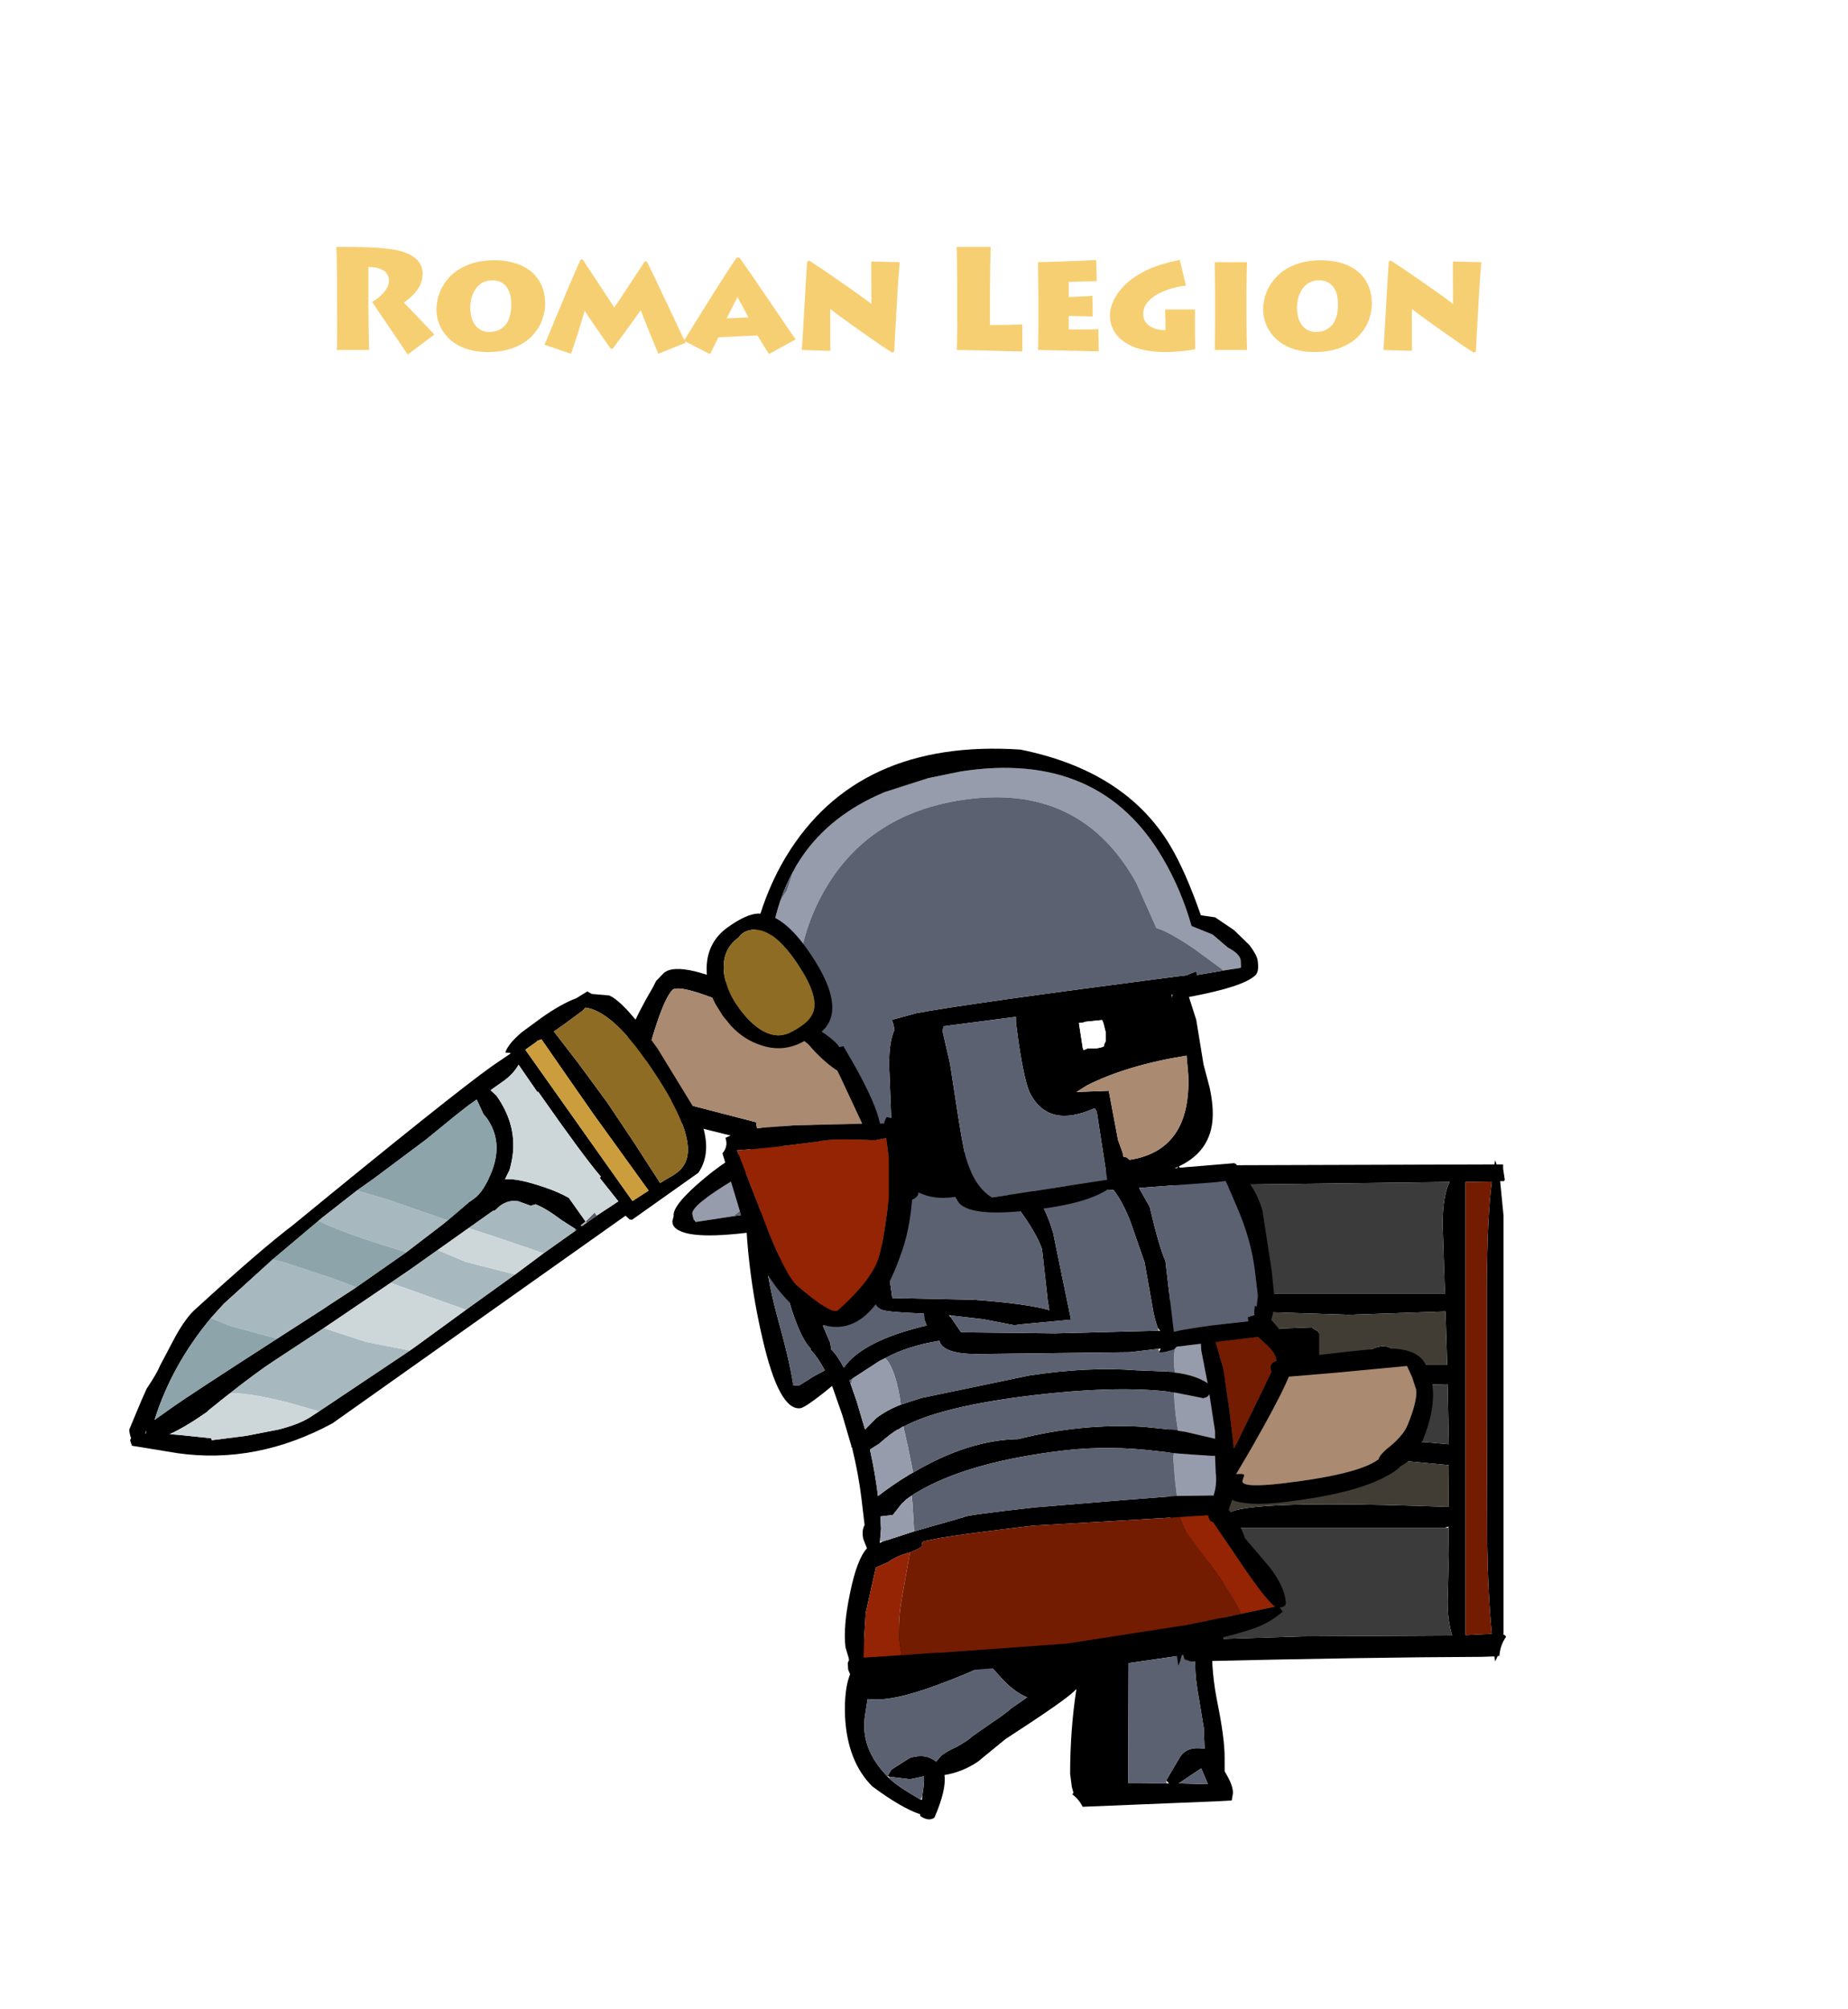<?xml version="1.0" encoding="UTF-8" standalone="no"?>
<svg xmlns:ffdec="https://www.free-decompiler.com/flash" xmlns:xlink="http://www.w3.org/1999/xlink" ffdec:objectType="frame" height="240.55px" width="221.3px" xmlns="http://www.w3.org/2000/svg">
  <g transform="matrix(1.0, 0.0, 0.0, 1.0, 10.2, 26.35)">
    <use ffdec:characterId="195" height="34.0" transform="matrix(1.0, 0.0, 0.0, 1.0, 91.0, 157.45)" width="46.45" xlink:href="#shape0"/>
    <use ffdec:characterId="196" height="60.5" transform="matrix(1.0, 0.0, 0.0, 1.0, 129.9, 112.55)" width="40.25" xlink:href="#shape1"/>
    <use ffdec:characterId="197" height="66.4" transform="matrix(0.993, -0.118, 0.118, 0.993, 77.838, 110.534)" width="79.5" xlink:href="#shape2"/>
    <use ffdec:characterId="198" height="55.8" transform="matrix(0.988, -0.152, 0.152, 0.988, 62.632, 69.921)" width="74.05" xlink:href="#shape3"/>
    <use ffdec:characterId="199" height="46.8" transform="matrix(-0.745, 0.663, -0.663, -0.745, 107.972, 118.192)" width="25.3" xlink:href="#shape4"/>
    <use ffdec:characterId="200" height="100.35" transform="matrix(-0.578, -0.816, 0.816, -0.578, 12.846, 156.963)" width="26.0" xlink:href="#shape5"/>
    <filter id="filter11">
      <feColorMatrix in="SourceGraphic" result="filterResult0" type="matrix" values="0 0 0 0 0.0,0 0 0 0 0.0,0 0 0 0 0.0,0 0 0 1 0"/>
      <feConvolveMatrix divisor="4.0" in="filterResult0" kernelMatrix="1 1 1 1" order="2 2" result="filterResult1"/>
      <feComposite in="SourceGraphic" in2="filterResult1" operator="over" result="filterResult2"/>
    </filter>
    <use ffdec:characterId="194" filter="url(#filter11)" height="15.6" transform="matrix(1.0, 0.0, 0.0, 1.0, 30.15, 1.9)" width="146.4" xlink:href="#text0"/>
  </g>
  <defs>
    <g id="shape0" transform="matrix(1.0, 0.0, 0.0, 1.0, 29.45, 30.75)">
      <path d="M12.95 -26.5 Q12.9 -23.45 13.5 -20.7 13.9 -18.95 14.5 -17.65 14.4 -14.35 15.15 -10.65 16.0 -6.45 16.0 -4.15 L16.0 -2.5 16.2 -2.15 Q17.0 -0.8 17.0 0.1 L16.85 1.0 14.95 1.1 -1.0 1.75 Q-1.45 0.85 -2.25 0.25 L-2.1 0.1 -2.3 -0.65 -2.5 -2.2 Q-2.5 -7.45 -1.75 -12.35 L-2.0 -12.1 Q-3.15 -10.95 -10.25 -6.35 L-13.55 -3.65 Q-15.4 -2.4 -17.55 -2.05 -17.3 -0.3 -18.75 3.05 -19.45 3.55 -20.45 2.85 L-20.45 2.65 Q-22.7 1.9 -26.2 -0.7 -29.15 -3.65 -29.45 -8.95 -29.6 -12.5 -28.75 -14.35 L-28.7 -15.0 -28.6 -15.4 -28.85 -15.65 -28.6 -15.7 -28.15 -17.65 -26.9 -18.3 -26.3 -18.3 -24.75 -18.95 -22.7 -19.4 Q-19.2 -20.1 -17.0 -22.3 L-15.95 -22.65 Q-12.55 -25.45 -9.55 -26.65 -3.2 -29.1 1.3 -24.6 L1.55 -24.35 Q3.4 -28.25 5.9 -29.95 8.6 -31.75 10.8 -29.6 L12.95 -26.5 M9.0 -1.4 L10.65 -4.2 Q11.5 -5.55 13.6 -5.2 L13.5 -7.7 12.95 -11.05 Q12.55 -13.2 12.5 -14.45 L12.45 -16.6 11.75 -16.5 4.5 -15.45 4.45 -1.1 5.85 -1.1 9.0 -1.05 9.05 -1.05 9.35 -1.05 9.0 -1.4 M14.0 -0.95 L13.2 -2.85 10.5 -1.05 14.0 -0.95 M-12.4 -15.5 Q-13.25 -14.75 -18.35 -12.85 -23.95 -10.75 -26.75 -11.15 L-27.05 -9.25 Q-27.7 -5.3 -24.4 -1.9 L-24.15 -1.65 Q-23.2 -0.7 -20.4 0.9 -20.35 0.85 -20.25 0.95 L-20.2 0.4 Q-19.95 -1.05 -20.0 -1.9 L-21.65 -1.55 -24.15 -1.85 Q-24.25 -1.85 -24.35 -1.95 L-23.9 -2.7 -21.7 -4.1 Q-19.8 -4.7 -18.55 -3.65 L-18.0 -4.3 Q-17.55 -4.75 -16.05 -5.45 -14.7 -6.2 -14.2 -6.7 L-11.9 -8.3 Q-10.1 -9.5 -9.6 -10.0 L-7.65 -11.35 Q-9.0 -11.9 -10.45 -13.35 L-12.3 -15.4 -12.35 -15.55 -12.4 -15.5" fill="#000000" fill-rule="evenodd" stroke="none"/>
      <path d="M9.05 -1.05 L9.0 -1.05 5.85 -1.1 4.45 -1.1 4.5 -15.45 11.75 -16.5 12.45 -16.6 12.5 -14.45 Q12.55 -13.2 12.95 -11.05 L13.5 -7.7 13.6 -5.2 Q11.5 -5.55 10.65 -4.2 L9.0 -1.4 9.05 -1.05 M14.0 -0.95 L10.5 -1.05 13.2 -2.85 14.0 -0.95 M-24.4 -1.9 Q-27.7 -5.3 -27.05 -9.25 L-26.75 -11.15 Q-23.95 -10.75 -18.35 -12.85 -13.25 -14.75 -12.4 -15.5 L-12.3 -15.4 -10.45 -13.35 Q-9.0 -11.9 -7.65 -11.35 L-9.6 -10.0 Q-10.1 -9.5 -11.9 -8.3 L-14.2 -6.7 Q-14.7 -6.2 -16.05 -5.45 -17.55 -4.75 -18.0 -4.3 L-18.55 -3.65 Q-19.8 -4.7 -21.7 -4.1 L-23.9 -2.7 -24.35 -1.95 -24.4 -1.9 M-24.15 -1.85 L-21.65 -1.55 -20.0 -1.9 Q-19.95 -1.05 -20.2 0.4 L-20.4 0.9 Q-23.2 -0.7 -24.15 -1.65 L-24.15 -1.85" fill="#5b6171" fill-rule="evenodd" stroke="none"/>
    </g>
    <g id="shape1" transform="matrix(1.0, 0.0, 0.0, 1.0, 12.9, 30.5)">
      <path d="M27.0 -30.0 L27.0 -29.8 27.0 -29.5 27.2 -28.15 27.1 -28.0 26.65 -28.0 26.65 -27.95 27.05 -23.85 27.05 26.15 27.0 26.25 27.25 26.4 27.35 26.55 Q26.65 27.55 26.55 28.85 L26.35 28.85 26.05 29.5 25.95 28.9 24.45 28.95 Q10.85 29.0 -10.4 29.5 L-11.15 29.25 -11.4 28.4 Q-11.7 29.7 -11.9 30.0 -12.7 24.65 -12.85 15.95 L-12.9 0.95 -12.9 -15.0 Q-12.8 -25.7 -12.0 -29.55 L-11.9 -30.0 -11.75 -29.65 -11.75 -29.6 -11.75 -29.55 -11.7 -29.45 -11.65 -29.6 -6.45 -29.9 25.95 -30.0 26.05 -30.5 26.2 -30.05 26.2 -30.0 27.0 -30.0 M22.5 -27.9 L22.5 26.35 25.65 26.2 Q25.2 21.65 25.1 15.45 L25.05 0.45 25.05 -15.5 Q25.1 -23.8 25.65 -27.95 L22.5 -27.9 M20.0 -15.55 L19.75 -23.0 Q19.8 -26.35 20.6 -27.9 L-7.15 -27.55 Q-6.75 -25.95 -6.75 -23.95 L-6.9 -18.35 -6.9 -14.4 -6.4 -14.5 20.05 -14.5 20.0 -15.55 M-6.6 -5.25 L-5.9 -6.0 0.25 -6.0 0.25 -6.8 0.2 -8.1 0.25 -8.35 0.05 -8.35 0.0 -9.15 0.05 -10.0 0.25 -10.35 4.1 -10.5 4.3 -10.35 4.4 -10.25 4.8 -10.05 5.0 -9.75 5.0 -6.0 10.6 -6.0 11.0 -7.4 11.0 -7.75 11.45 -7.95 11.5 -8.0 11.55 -8.0 Q14.0 -8.95 14.75 -6.05 L14.75 -6.0 20.3 -6.0 20.1 -12.4 8.5 -12.0 -6.9 -12.5 -6.9 -7.1 -6.9 -5.3 -6.85 -4.35 -6.6 -5.25 M5.0 -2.1 L4.95 2.25 4.85 3.1 7.1 3.1 10.5 3.1 10.5 0.5 10.55 0.5 10.5 -2.3 10.5 -3.5 7.0 -3.5 5.0 -3.5 5.0 -2.1 M15.0 -1.5 L15.0 2.05 14.9 2.65 15.0 3.15 17.6 3.25 20.5 3.5 20.35 -3.7 15.0 -3.55 15.0 -1.5 M-6.4 12.4 Q-6.35 11.4 -3.05 11.05 3.0 10.35 20.45 11.0 L20.5 6.0 15.75 5.55 14.8 5.5 14.65 5.75 Q14.1 6.5 12.5 6.5 L11.0 6.25 11.0 5.35 4.65 5.25 4.4 5.25 4.3 5.5 4.35 5.5 4.6 5.5 5.0 6.5 4.15 7.1 Q3.35 7.5 2.5 7.5 L0.0 7.25 0.0 5.25 -2.3 5.25 -6.7 4.95 -6.5 12.35 -6.4 15.3 -6.5 26.8 3.0 26.5 20.9 26.4 Q20.35 24.6 20.35 22.4 L20.5 16.8 20.45 13.55 20.45 13.5 20.45 13.35 20.0 13.5 -6.05 13.5 -6.2 13.35 -6.4 12.4 M0.0 -3.65 L-0.3 -3.65 -6.85 -4.05 -6.75 3.6 -3.0 3.25 0.0 3.15 0.0 -3.65 M-10.9 -27.5 L-11.3 -27.5 -11.3 -27.45 -10.9 -23.35 -10.9 26.65 -11.05 27.05 -10.85 27.05 -8.1 26.9 Q-8.55 25.4 -8.55 23.35 L-8.4 18.05 -8.45 12.85 -8.4 7.55 Q-8.9 -2.1 -8.9 -12.85 L-8.95 -16.55 -8.9 -21.6 -9.05 -25.75 -8.9 -27.5 -10.9 -27.5" fill="#000000" fill-rule="evenodd" stroke="none"/>
      <path d="M4.6 5.5 L4.35 5.5 4.4 5.25 4.65 5.25 4.6 5.5 M-6.5 12.35 L-6.4 12.4 -6.5 12.35" fill="#71695b" fill-rule="evenodd" stroke="none"/>
      <path d="M20.0 -15.55 L20.05 -14.5 -6.4 -14.5 -6.9 -14.4 -6.9 -18.35 -6.75 -23.95 Q-6.75 -25.95 -7.15 -27.55 L20.6 -27.9 Q19.8 -26.35 19.75 -23.0 L20.0 -15.55 M15.0 -1.5 L15.0 -3.55 20.35 -3.7 20.5 3.5 17.6 3.25 15.0 3.15 14.9 2.65 15.0 2.05 15.0 -1.5 M5.0 -2.1 L5.0 -3.5 7.0 -3.5 10.5 -3.5 10.5 -2.3 10.55 0.5 10.5 0.5 10.5 3.1 7.1 3.1 4.85 3.1 4.95 2.25 5.0 -2.1 M-6.4 12.4 L-6.2 13.35 -6.05 13.5 20.0 13.5 20.45 13.5 20.45 13.55 20.5 16.8 20.35 22.4 Q20.35 24.6 20.9 26.4 L3.0 26.5 -6.5 26.8 -6.4 15.3 -6.5 12.35 -6.4 12.4 M0.0 -3.65 L0.0 3.15 -3.0 3.25 -6.75 3.6 -6.85 -4.05 -0.3 -3.65 0.0 -3.65" fill="#3b3b3b" fill-rule="evenodd" stroke="none"/>
      <path d="M-6.9 -5.3 L-6.9 -7.1 -6.9 -12.5 8.5 -12.0 20.1 -12.4 20.3 -6.0 14.75 -6.0 14.75 -6.05 Q14.0 -8.95 11.55 -8.0 L11.5 -8.0 11.45 -7.95 11.0 -7.75 11.0 -7.4 10.6 -6.0 5.0 -6.0 5.0 -9.75 4.8 -10.05 4.4 -10.25 4.3 -10.35 4.1 -10.5 0.25 -10.35 0.05 -10.0 0.0 -9.15 0.05 -8.35 0.25 -8.35 0.2 -8.1 0.25 -6.8 0.25 -6.0 -5.9 -6.0 -6.6 -5.25 -6.9 -5.3 M4.65 5.25 L11.0 5.35 11.0 6.25 12.5 6.5 Q14.1 6.5 14.65 5.75 L14.8 5.5 15.75 5.55 20.5 6.0 20.45 11.0 Q3.0 10.35 -3.05 11.05 -6.35 11.4 -6.4 12.4 L-6.5 12.35 -6.7 4.95 -2.3 5.25 0.0 5.25 0.0 7.25 2.5 7.5 Q3.35 7.5 4.15 7.1 L5.0 6.5 4.6 5.5 4.65 5.25" fill="#413d34" fill-rule="evenodd" stroke="none"/>
      <path d="M22.5 -27.9 L25.65 -27.95 Q25.1 -23.8 25.05 -15.5 L25.05 0.45 25.1 15.45 Q25.2 21.65 25.65 26.2 L22.5 26.35 22.5 -27.9 M-11.3 -27.45 L-10.9 -27.5 -8.9 -27.5 -9.05 -25.75 -8.9 -21.6 -8.95 -16.55 -8.9 -12.85 Q-8.9 -2.1 -8.4 7.55 L-8.45 12.85 -8.4 18.05 -8.55 23.35 Q-8.55 25.4 -8.1 26.9 L-10.85 27.05 -10.9 26.65 -10.9 -23.35 -11.3 -27.45" fill="#731c02" fill-rule="evenodd" stroke="none"/>
    </g>
    <g id="shape2" transform="matrix(1.0, 0.0, 0.0, 1.0, 30.0, 27.9)">
      <path d="M17.65 0.0 Q17.35 -1.25 17.3 -2.85 L17.0 -8.0 15.9 -13.0 Q15.25 -15.5 14.35 -17.0 L8.75 -18.15 4.2 -19.1 4.55 -18.5 Q6.05 -15.9 6.55 -12.75 L7.0 -7.4 7.45 -2.2 1.5 -2.35 0.6 -2.35 -3.0 -3.5 -6.8 -4.4 -7.0 -4.45 -6.85 -4.25 -5.8 -2.25 5.3 -0.8 17.7 0.35 17.9 0.4 17.65 0.0 M18.4 -14.5 Q18.95 -9.55 19.5 -7.85 L19.5 0.7 Q21.9 0.4 28.5 0.5 L28.5 0.25 28.5 0.0 29.35 -0.15 29.3 -0.35 29.5 -1.25 29.7 -1.1 30.0 -2.35 30.0 -5.35 Q30.0 -9.15 28.75 -13.3 L27.8 -16.5 26.5 -16.5 17.4 -16.9 18.4 -14.5 M15.15 -18.8 L15.95 -18.95 29.05 -18.5 29.3 -18.35 29.5 -17.5 29.5 -17.3 Q31.2 -15.65 31.75 -12.5 L32.0 -5.3 31.95 -1.85 31.5 0.05 31.25 0.65 Q33.5 3.85 33.5 5.35 L33.5 5.5 36.5 5.5 Q43.2 5.5 44.75 5.7 47.95 6.1 48.8 7.75 49.5 9.1 49.5 10.85 49.5 13.3 48.0 16.3 46.55 19.2 44.6 19.85 43.95 20.45 42.25 21.05 38.25 22.5 30.25 22.5 25.8 22.5 24.05 21.5 L23.5 22.65 Q24.55 23.95 25.05 26.25 L27.55 30.0 Q29.1 32.6 29.0 34.5 L28.9 34.75 Q28.75 34.95 28.2 35.0 L28.5 35.5 Q26.7 36.7 24.75 37.1 18.35 38.5 2.5 38.5 L-23.0 37.5 -23.7 37.3 -24.0 36.25 -23.95 35.45 -23.75 35.1 -23.75 35.05 Q-24.05 35.0 -23.75 35.0 L-24.0 33.55 Q-24.0 31.05 -22.7 27.2 -21.4 23.25 -20.05 22.1 L-20.35 20.95 Q-20.45 19.9 -20.0 19.3 L-20.0 16.1 Q-20.0 13.2 -20.4 9.9 L-20.5 9.8 -20.45 9.75 -21.1 5.9 -21.9 2.3 -23.0 3.0 Q-25.45 4.5 -26.0 4.5 -28.55 4.5 -29.5 -4.25 -30.0 -8.65 -30.0 -13.15 -30.0 -19.75 -29.05 -22.3 -26.85 -28.05 -19.85 -27.65 L-19.75 -27.85 -18.75 -27.55 -18.45 -27.5 -18.25 -27.85 Q-13.65 -28.15 -7.95 -25.85 L1.5 -21.6 1.5 -21.55 1.85 -21.4 2.05 -21.45 Q3.65 -21.7 8.55 -20.75 L13.05 -19.55 15.15 -18.8 M-17.05 -25.6 Q-15.85 -23.4 -14.9 -19.05 -13.5 -12.6 -13.5 -7.3 L-3.9 -5.95 Q2.15 -4.8 5.0 -3.65 L4.95 -4.9 5.0 -11.0 Q4.55 -13.0 2.85 -16.0 L0.05 -20.5 Q-1.35 -20.6 -4.3 -21.75 -6.95 -22.8 -8.0 -23.5 L-12.5 -25.0 -15.15 -25.5 -16.2 -25.6 -16.5 -25.5 -16.8 -25.65 -17.1 -25.7 -17.05 -25.6 M46.75 8.05 L38.3 7.85 32.55 7.65 Q30.65 11.0 24.9 18.5 25.85 18.5 25.85 18.75 L25.55 19.4 Q25.35 20.25 30.4 20.25 39.45 20.25 42.05 18.75 42.2 18.3 43.15 17.65 L43.55 17.4 Q45.35 16.25 46.0 15.05 47.5 12.35 47.5 11.0 L47.2 9.45 46.75 8.05 M25.05 15.4 L30.55 6.85 30.5 6.4 Q30.5 5.75 31.3 5.6 L31.3 5.5 Q31.3 4.5 29.9 3.05 L29.45 2.5 24.3 2.5 24.85 5.65 25.0 10.6 25.0 11.85 25.0 14.65 24.95 15.35 24.95 15.55 25.05 15.4 M19.0 5.55 Q21.5 6.15 22.8 7.3 L22.5 3.3 22.55 2.5 19.65 2.5 19.5 2.6 19.35 2.75 18.25 3.0 17.45 2.95 17.5 2.8 17.7 2.5 17.45 2.5 14.0 2.5 -4.3 0.55 Q-8.3 0.05 -8.5 -1.55 -12.3 -1.4 -15.2 -0.25 L-15.9 0.0 -19.35 1.7 -19.75 1.9 -19.65 2.4 -19.2 4.45 -18.6 7.95 -17.1 6.75 Q-15.75 5.95 -14.0 5.5 L-11.5 5.0 1.65 3.85 Q8.75 3.6 14.55 4.75 L18.3 5.35 19.0 5.55 M18.55 12.45 L18.55 12.5 19.6 12.8 22.5 13.85 22.9 14.0 23.0 13.05 22.85 8.6 Q22.6 9.0 22.0 9.0 L21.9 8.95 19.0 8.0 18.65 7.9 17.65 7.65 Q11.5 6.25 1.9 6.25 -9.1 6.25 -14.0 8.15 L-14.0 8.1 -14.6 8.4 -14.7 8.4 Q-15.55 8.75 -17.15 9.85 L-18.3 10.4 Q-18.0 13.35 -18.0 16.05 -16.2 14.95 -13.9 13.9 L-13.5 13.75 Q-6.5 10.65 -0.5 11.25 7.2 10.25 14.5 11.55 L18.55 12.45 M21.9 20.75 Q22.5 19.5 22.5 18.0 L22.65 16.0 22.55 16.0 22.45 16.0 22.4 16.0 19.95 15.55 18.2 15.2 15.85 14.65 Q10.2 13.25 4.65 13.25 -6.1 13.25 -12.5 15.8 -13.85 16.35 -14.7 16.85 L-15.1 17.15 -15.25 17.25 -16.5 18.5 -18.0 18.5 -18.1 19.95 -18.4 21.45 -18.45 21.65 -18.05 21.5 -17.8 21.45 -17.75 21.45 -17.6 21.4 -17.45 21.4 -14.2 20.75 -8.0 19.75 Q-8.0 19.55 0.45 19.6 L11.5 20.0 17.5 20.25 21.75 20.7 21.9 20.8 21.9 20.75 M16.4 35.75 L21.0 35.4 21.05 35.4 27.65 34.8 Q26.6 33.85 24.0 28.75 L21.5 23.9 21.25 23.75 Q21.05 23.6 21.0 23.05 L21.0 23.0 17.55 22.8 13.2 22.55 10.7 22.4 -0.05 21.75 Q-8.05 21.75 -11.2 21.9 L-13.05 22.05 -13.1 22.05 -13.25 22.1 Q-13.5 22.2 -13.4 22.55 -13.6 22.85 -15.0 23.2 L-15.35 23.25 Q-16.65 23.45 -17.75 24.05 L-19.25 24.5 -19.95 26.45 -21.1 29.75 -21.65 32.75 -22.0 35.05 -16.25 35.35 -15.1 35.4 -13.15 35.5 -12.85 35.55 2.4 36.25 16.4 35.75 M-26.3 -21.6 Q-25.8 -23.15 -23.6 -25.0 -26.8 -24.1 -27.75 -19.5 -28.35 -16.6 -28.0 -13.5 -28.0 -10.55 -27.4 -6.45 -26.65 -1.7 -26.5 1.5 L-26.55 1.65 -25.85 1.8 -23.95 0.9 -22.55 0.35 Q-23.25 -1.45 -24.0 -2.35 L-23.9 -2.4 Q-25.25 -4.2 -26.0 -9.6 -26.5 -12.8 -26.5 -17.85 -26.5 -20.95 -26.3 -21.6 M-21.5 -2.05 Q-20.85 -1.3 -20.25 0.3 -17.65 -2.65 -9.8 -3.55 L-10.0 -4.35 -9.95 -5.0 -10.55 -5.1 Q-14.6 -5.75 -15.0 -6.1 -15.85 -6.55 -16.0 -8.5 L-16.6 -7.85 Q-18.45 -5.75 -20.0 -5.0 L-22.15 -5.0 -21.5 -2.8 -21.5 -2.05" fill="#000000" fill-rule="evenodd" stroke="none"/>
      <path d="M-6.8 -4.4 L-3.0 -3.5 0.6 -2.35 1.5 -2.35 7.45 -2.2 7.0 -7.4 6.55 -12.75 Q6.05 -15.9 4.55 -18.5 L4.2 -19.1 8.75 -18.15 14.35 -17.0 Q15.25 -15.5 15.9 -13.0 L17.0 -8.0 17.3 -2.85 Q17.35 -1.25 17.65 0.0 L17.7 0.35 5.3 -0.8 -5.8 -2.25 -6.85 -4.25 -6.8 -4.4 M18.4 -14.5 L17.4 -16.9 26.5 -16.5 27.8 -16.5 28.75 -13.3 Q30.0 -9.15 30.0 -5.35 L30.0 -2.35 29.7 -1.1 29.5 -1.25 29.3 -0.35 29.35 -0.15 28.5 0.0 28.5 0.25 28.5 0.5 Q21.9 0.4 19.5 0.7 L19.5 -7.85 Q18.95 -9.55 18.4 -14.5 M-16.8 -25.65 L-16.5 -25.5 -16.2 -25.6 -15.15 -25.5 -12.5 -25.0 -8.0 -23.5 Q-6.95 -22.8 -4.3 -21.75 -1.35 -20.6 0.05 -20.5 L2.85 -16.0 Q4.55 -13.0 5.0 -11.0 L4.95 -4.9 5.0 -3.65 Q2.15 -4.8 -3.9 -5.95 L-13.5 -7.3 Q-13.5 -12.6 -14.9 -19.05 -15.85 -23.4 -17.05 -25.6 L-16.8 -25.65 M19.35 2.75 Q19.0 3.7 19.0 5.05 L19.0 5.55 18.3 5.35 14.55 4.75 Q8.75 3.6 1.65 3.85 L-11.5 5.0 -14.0 5.5 Q-14.0 3.7 -14.3 2.1 -14.65 0.35 -15.2 -0.25 -12.3 -1.4 -8.5 -1.55 -8.3 0.05 -4.3 0.55 L14.0 2.5 17.45 2.5 17.45 2.95 18.25 3.0 19.35 2.75 M-19.65 2.4 L-19.75 1.9 -19.35 1.7 -19.65 2.4 M18.65 7.9 Q18.5 8.8 18.5 10.75 L18.55 12.45 14.5 11.55 Q7.2 10.25 -0.5 11.25 -6.5 10.65 -13.5 13.75 L-13.5 13.6 -13.75 10.55 -14.0 8.15 Q-9.1 6.25 1.9 6.25 11.5 6.25 17.65 7.65 L18.65 7.9 M18.2 15.2 L17.75 15.1 17.6 15.65 17.5 18.4 17.5 20.25 11.5 20.0 0.45 19.6 Q-8.0 19.55 -8.0 19.75 L-14.2 20.75 -14.0 17.35 -14.0 16.5 -14.7 16.85 Q-13.85 16.35 -12.5 15.8 -6.1 13.25 4.65 13.25 10.2 13.25 15.85 14.65 L18.2 15.2 M-21.5 -2.05 L-21.5 -2.8 -22.15 -5.0 -20.0 -5.0 Q-18.45 -5.75 -16.6 -7.85 L-16.0 -8.5 Q-15.85 -6.55 -15.0 -6.1 -14.6 -5.75 -10.55 -5.1 L-9.95 -5.0 -10.0 -4.35 -9.8 -3.55 Q-17.65 -2.65 -20.25 0.3 -20.85 -1.3 -21.5 -2.05 M-26.3 -21.6 Q-26.5 -20.95 -26.5 -17.85 -26.5 -12.8 -26.0 -9.6 -25.25 -4.2 -23.9 -2.4 L-24.0 -2.35 Q-23.25 -1.45 -22.55 0.35 L-23.95 0.9 -25.85 1.8 -26.55 1.65 -26.5 1.5 Q-26.65 -1.7 -27.4 -6.45 -28.0 -10.55 -28.0 -13.5 -28.35 -16.6 -27.75 -19.5 -26.8 -24.1 -23.6 -25.0 -25.8 -23.15 -26.3 -21.6" fill="#5b6171" fill-rule="evenodd" stroke="none"/>
      <path d="M46.75 8.05 L47.2 9.45 47.5 11.0 Q47.5 12.35 46.0 15.05 45.35 16.25 43.55 17.4 L43.15 17.65 Q42.2 18.3 42.05 18.75 39.45 20.25 30.4 20.25 25.35 20.25 25.55 19.4 L25.85 18.75 Q25.85 18.5 24.9 18.5 30.65 11.0 32.55 7.65 L38.3 7.85 46.75 8.05" fill="#aa8a71" fill-rule="evenodd" stroke="none"/>
      <path d="M19.35 2.75 L19.5 2.6 19.65 2.5 22.55 2.5 22.5 3.3 22.8 7.3 Q21.5 6.15 19.0 5.55 L19.0 5.05 Q19.0 3.7 19.35 2.75 M-14.0 5.5 Q-15.75 5.95 -17.1 6.75 L-18.6 7.95 -19.2 4.45 -19.65 2.4 -19.35 1.7 -15.9 0.0 -15.2 -0.25 Q-14.65 0.35 -14.3 2.1 -14.0 3.7 -14.0 5.5 M18.65 7.9 L19.0 8.0 21.9 8.95 22.0 9.0 Q22.6 9.0 22.85 8.6 L23.0 13.05 22.9 14.0 22.5 13.85 19.6 12.8 18.55 12.5 18.55 12.45 18.5 10.75 Q18.5 8.8 18.65 7.9 M-13.5 13.75 L-13.9 13.9 Q-16.2 14.95 -18.0 16.05 -18.0 13.35 -18.3 10.4 L-17.15 9.85 Q-15.55 8.75 -14.7 8.4 L-14.6 8.4 -14.0 8.1 -14.0 8.15 -13.75 10.55 -13.5 13.6 -13.5 13.75 M18.2 15.2 L19.95 15.55 22.4 16.0 22.45 16.0 22.55 16.0 22.65 16.0 22.5 18.0 Q22.5 19.5 21.9 20.75 L21.75 20.7 17.5 20.25 17.5 18.4 17.6 15.65 17.75 15.1 18.2 15.2 M-14.7 16.85 L-14.0 16.5 -14.0 17.35 -14.2 20.75 -17.45 21.4 -17.6 21.4 -17.75 21.45 -17.8 21.45 -18.05 21.5 -18.4 21.45 -18.1 19.95 -18.0 18.5 -16.5 18.5 -15.25 17.25 -15.1 17.15 -14.7 16.85" fill="#969cab" fill-rule="evenodd" stroke="none"/>
      <path d="M17.55 22.8 L21.0 23.0 21.0 23.05 Q21.05 23.6 21.25 23.75 L21.5 23.9 24.0 28.75 Q26.6 33.85 27.65 34.8 L21.05 35.4 21.0 35.4 16.4 35.75 16.6 35.75 23.5 35.15 Q23.35 34.1 21.15 29.95 L18.05 24.5 17.55 22.8 M-16.25 35.35 L-22.0 35.05 -21.65 32.75 -21.1 29.75 -19.95 26.45 -19.25 24.5 -17.75 24.05 Q-16.65 23.45 -15.35 23.25 L-15.0 23.2 -15.1 23.55 -16.65 28.65 Q-17.5 31.55 -17.5 33.85 L-17.45 35.3 -16.25 35.35" fill="#942403" fill-rule="evenodd" stroke="none"/>
      <path d="M24.95 15.35 L25.0 14.65 25.0 11.85 25.0 10.6 24.85 5.65 24.3 2.5 29.45 2.5 29.9 3.05 Q31.3 4.5 31.3 5.5 L31.3 5.6 Q30.5 5.75 30.5 6.4 L30.55 6.85 25.05 15.4 24.95 15.35 M17.55 22.8 L18.05 24.5 21.15 29.95 Q23.35 34.1 23.5 35.15 L16.6 35.75 16.4 35.75 2.4 36.25 -12.85 35.55 -13.15 35.5 -15.1 35.4 -16.25 35.35 -17.45 35.3 -17.5 33.85 Q-17.5 31.55 -16.65 28.65 L-15.1 23.55 -15.0 23.2 Q-13.6 22.85 -13.4 22.55 -13.5 22.2 -13.25 22.1 L-13.1 22.05 -13.05 22.05 -11.2 21.9 Q-8.05 21.75 -0.05 21.75 L10.7 22.4 13.2 22.55 17.55 22.8" fill="#731c02" fill-rule="evenodd" stroke="none"/>
    </g>
    <g id="shape3" transform="matrix(1.0, 0.0, 0.0, 1.0, 34.55, 27.9)">
      <path d="M3.8 -25.15 L7.85 -25.35 Q24.65 -25.35 30.15 -11.35 31.75 -7.3 32.3 -2.85 L34.65 -1.45 36.2 0.35 Q37.5 1.3 37.5 2.1 L37.4 2.95 37.3 3.0 35.3 3.0 32.15 -0.15 Q29.5 -2.6 28.1 -3.25 L26.55 -8.95 Q21.75 -21.95 7.35 -21.95 -3.45 -21.95 -9.9 -14.5 -15.7 -7.8 -16.25 2.45 L-16.3 8.55 -16.25 14.7 Q-16.25 17.15 -16.65 17.75 -17.7 19.5 -22.15 20.5 -22.85 20.65 -27.25 23.15 L-31.8 23.15 -31.9 22.95 -32.0 22.8 -32.05 22.25 -32.05 22.15 Q-32.05 21.1 -26.25 18.75 L-20.3 16.4 -20.5 15.95 -20.55 15.9 -20.05 15.7 -20.0 15.45 -19.95 15.25 -19.95 14.9 -19.8 12.85 -19.75 12.15 -19.4 7.0 -19.3 5.35 -19.3 5.15 -19.3 5.1 -19.3 4.95 -19.3 4.85 -19.3 4.8 -19.3 4.7 -19.3 4.65 -19.35 1.25 -19.4 0.85 -19.45 0.45 -19.45 0.4 -19.4 -0.35 -18.05 -5.75 -18.85 -4.8 Q-17.8 -9.75 -15.9 -13.4 L-15.85 -13.45 -14.95 -14.45 -13.85 -16.6 -13.8 -16.65 -13.4 -17.2 -12.65 -18.05 Q-8.45 -22.6 -1.55 -24.3 L0.7 -24.7 3.8 -25.15" fill="#969cab" fill-rule="evenodd" stroke="none"/>
      <path d="M35.3 3.0 L37.3 3.0 37.4 2.95 37.5 2.1 Q37.5 1.3 36.2 0.35 L34.65 -1.45 32.3 -2.85 Q31.75 -7.3 30.15 -11.35 24.65 -25.35 7.85 -25.35 L3.8 -25.15 -1.55 -24.3 Q-8.45 -22.6 -12.65 -18.05 L-13.4 -17.2 -13.8 -16.65 -13.85 -16.6 Q-14.95 -15.2 -15.85 -13.45 L-15.9 -13.4 Q-17.8 -9.75 -18.85 -4.8 L-19.6 -0.2 -19.45 0.4 -19.45 0.45 -19.4 0.85 -19.35 1.25 -19.3 4.65 -19.3 4.7 -19.3 4.8 -19.3 4.85 -19.3 4.95 -19.3 5.1 -19.3 5.15 -19.3 5.35 -19.4 7.0 -19.75 12.15 -19.8 12.85 -19.95 14.9 -19.95 15.25 -20.0 15.45 -20.05 15.7 -20.55 15.9 -20.5 15.95 -20.3 16.4 -26.25 18.75 Q-32.05 21.1 -32.05 22.15 L-32.05 22.25 -32.0 22.8 -31.9 22.95 -31.8 23.15 -27.25 23.15 -14.0 23.15 Q-8.0 23.1 -6.8 14.8 L-6.05 8.2 Q-5.65 5.35 -4.75 4.0 L-4.8 3.3 -4.9 2.8 -1.85 2.45 Q4.35 2.25 29.6 2.85 L30.95 2.9 31.0 2.85 31.35 2.75 32.05 2.6 32.05 3.05 35.3 3.0 M35.25 -3.45 L37.25 -1.6 38.8 0.45 Q39.5 1.75 39.5 2.4 39.5 3.8 38.95 4.15 37.3 5.3 30.7 5.5 L31.15 8.35 31.2 13.75 31.5 16.6 Q31.65 19.0 31.2 20.7 29.8 25.9 22.2 25.9 L19.15 25.7 Q17.15 27.9 10.45 27.9 1.05 27.9 -0.3 25.65 L-0.6 24.9 -0.8 24.9 Q-3.15 24.9 -4.9 23.7 -4.9 24.05 -5.35 24.3 -7.45 25.4 -23.3 25.4 -32.0 25.4 -34.0 23.8 -34.65 23.3 -34.55 22.65 L-34.3 22.05 Q-34.3 20.75 -30.0 18.15 -25.45 15.4 -22.55 15.4 L-22.1 15.4 -22.2 15.25 -22.25 15.1 -22.3 13.9 Q-22.55 8.05 -22.4 5.05 -22.25 2.05 -21.6 0.35 L-21.8 -0.85 Q-21.8 -3.7 -20.2 -8.2 -18.1 -14.05 -14.45 -18.45 -3.85 -31.1 15.25 -26.85 27.25 -22.45 31.2 -12.85 32.6 -9.4 33.6 -3.95 L35.25 -3.45 M28.8 4.9 L28.7 4.9 28.7 5.3 28.8 4.9 M29.2 14.7 L29.35 12.4 Q22.15 12.45 17.05 14.1 L15.65 14.7 19.5 15.15 19.7 21.15 20.0 22.65 20.05 23.25 20.4 23.35 20.7 23.7 Q28.2 23.7 29.2 14.7 M17.8 9.75 L18.7 9.9 Q19.95 9.9 19.75 9.65 L20.05 9.2 20.2 8.15 20.1 7.05 20.0 6.65 18.05 6.55 17.65 6.6 17.2 6.55 17.2 6.65 17.2 9.65 17.25 9.9 17.8 9.75 M1.2 9.05 L1.2 14.25 Q1.2 19.0 1.35 20.35 1.85 24.1 3.75 25.65 L17.7 25.65 17.7 17.4 17.5 16.95 Q11.7 18.55 10.15 14.05 9.7 12.7 9.7 8.0 L9.75 5.4 9.85 4.7 1.1 4.5 0.95 4.95 0.9 5.0 1.2 9.05" fill="#000000" fill-rule="evenodd" stroke="none"/>
      <path d="M3.8 -25.15 L0.7 -24.7 -1.55 -24.3 3.8 -25.15 M-13.85 -16.6 L-14.95 -14.45 -15.85 -13.45 Q-14.95 -15.2 -13.85 -16.6 M-18.85 -4.8 L-18.05 -5.75 -19.4 -0.35 -19.45 0.4 -19.6 -0.2 -18.85 -4.8 M-27.25 23.15 Q-22.85 20.65 -22.15 20.5 -17.7 19.5 -16.65 17.75 -16.25 17.15 -16.25 14.7 L-16.3 8.55 -16.25 2.45 Q-15.7 -7.8 -9.9 -14.5 -3.45 -21.95 7.35 -21.95 21.75 -21.95 26.55 -8.95 L28.1 -3.25 Q29.5 -2.6 32.15 -0.15 L35.3 3.0 32.05 3.05 32.05 2.6 31.35 2.75 31.0 2.85 30.95 2.9 29.6 2.85 Q4.35 2.25 -1.85 2.45 L-4.9 2.8 -4.8 3.3 -4.75 4.0 Q-5.65 5.35 -6.05 8.2 L-6.8 14.8 Q-8.0 23.1 -14.0 23.15 L-27.25 23.15 M1.2 9.05 L0.9 5.0 0.95 4.95 1.1 4.5 9.85 4.7 9.75 5.4 9.7 8.0 Q9.7 12.7 10.15 14.05 11.7 18.55 17.5 16.95 L17.7 17.4 17.7 25.65 3.75 25.65 Q1.85 24.1 1.35 20.35 1.2 19.0 1.2 14.25 L1.2 9.05" fill="#5b6171" fill-rule="evenodd" stroke="none"/>
      <path d="M29.2 14.7 Q28.2 23.7 20.7 23.7 L20.4 23.35 20.05 23.25 20.0 22.65 19.7 21.15 19.5 15.15 15.65 14.7 17.05 14.1 Q22.15 12.45 29.35 12.4 L29.2 14.7" fill="#aa8a71" fill-rule="evenodd" stroke="none"/>
      <path d="M17.65 6.6 L18.05 6.55 20.0 6.65 20.1 7.05 20.2 8.15 20.05 9.2 19.75 9.65 Q19.95 9.9 18.7 9.9 L17.8 9.75 17.2 9.65 17.2 6.65 17.65 6.6" fill="#ffffff" fill-rule="evenodd" stroke="none"/>
    </g>
    <g id="shape4" transform="matrix(1.0, 0.0, 0.0, 1.0, 12.05, 21.8)">
      <path d="M13.25 -13.55 Q13.25 -9.25 11.1 -3.95 L7.35 4.15 Q6.25 4.3 5.85 5.3 L5.2 5.1 8.15 9.4 Q12.4 15.8 12.4 17.3 12.4 18.05 10.25 19.8 6.9 22.5 0.3 24.6 L-0.45 24.9 -1.75 25.0 Q-4.4 25.0 -8.2 15.75 -11.65 7.4 -11.65 4.7 L-11.6 4.35 -12.05 4.1 -11.45 1.2 Q-10.3 -3.85 -9.15 -5.75 L-9.55 -6.1 -9.7 -5.95 -10.25 -5.7 Q-11.25 -6.9 -11.25 -7.35 -11.25 -9.65 -7.45 -13.65 -4.1 -17.2 -0.95 -18.95 7.85 -23.95 11.35 -20.15 13.25 -18.05 13.25 -13.55 M9.5 -19.15 Q4.55 -19.15 2.05 -17.9 0.45 -17.1 -4.0 -13.15 L-7.2 -9.55 -8.55 -7.55 -7.55 -6.95 -7.45 -6.95 -7.45 -6.9 -7.05 -6.55 Q-3.65 -3.2 -2.2 -2.45 2.85 0.95 5.8 3.25 L8.25 -3.3 Q11.25 -10.95 11.25 -13.45 10.5 -19.15 9.5 -19.15 M1.85 4.25 L2.25 3.65 -1.3 0.95 -7.55 -4.35 -9.25 1.35 -9.55 2.4 Q-9.15 3.7 -9.05 5.85 L-9.05 6.9 Q-9.05 8.55 -5.8 15.55 -2.45 22.8 -1.2 22.8 1.15 22.6 10.0 16.4 L2.45 5.15 1.85 4.25" fill="#000000" fill-rule="evenodd" stroke="none"/>
      <path d="M1.85 4.25 L2.45 5.15 10.0 16.4 Q1.15 22.6 -1.2 22.8 -2.45 22.8 -5.8 15.55 -9.05 8.55 -9.05 6.9 L-9.05 5.85 Q-9.15 3.7 -9.55 2.4 L-9.25 1.35 -7.55 -4.35 -1.3 0.95 2.25 3.65 1.85 4.25" fill="#aa8a71" fill-rule="evenodd" stroke="none"/>
      <path d="M9.5 -19.15 Q10.5 -19.15 11.25 -13.45 11.25 -10.95 8.25 -3.3 L5.8 3.25 Q2.85 0.95 -2.2 -2.45 -3.65 -3.2 -7.05 -6.55 L-7.45 -6.9 -7.45 -6.95 -7.55 -6.95 -8.55 -7.55 -7.2 -9.55 -4.0 -13.15 Q0.45 -17.1 2.05 -17.9 4.55 -19.15 9.5 -19.15" fill="#942403" fill-rule="evenodd" stroke="none"/>
    </g>
    <g id="shape5" transform="matrix(1.0, 0.0, 0.0, 1.0, 14.5, 74.85)">
      <path d="M-1.55 -53.25 L-1.85 -46.5 -1.85 -46.15 -2.0 -42.25 -2.05 -34.65 -1.85 -29.2 -1.8 -28.4 -1.5 -25.1 -1.5 -24.6 -1.5 -24.35 Q-1.5 -22.85 0.0 -20.6 2.1 -17.5 5.5 -17.5 L6.1 -17.55 8.0 -17.2 8.0 -18.15 8.0 -18.4 8.0 -18.5 8.0 -18.55 7.9 -20.5 7.6 -24.9 7.4 -32.7 7.4 -35.2 7.15 -40.5 7.1 -41.05 6.5 -48.2 5.55 -56.05 5.05 -58.3 Q3.15 -65.4 -1.0 -70.85 L-1.0 -68.05 Q-1.0 -65.7 -1.55 -53.25 M1.8 -70.8 L2.6 -69.45 Q3.4 -67.35 3.9 -66.6 L5.7 -63.05 Q6.85 -60.65 7.0 -59.1 8.3 -48.65 8.45 -43.85 10.2 -19.15 10.2 -13.3 L10.15 -10.7 10.25 -10.7 10.6 -11.15 Q11.25 -10.35 11.45 -8.15 L11.5 -5.2 Q11.5 -2.35 11.0 -0.45 L10.9 1.1 10.35 1.35 9.0 2.95 Q7.3 4.0 0.45 4.0 L-9.2 3.35 Q-13.4 2.35 -14.5 -0.6 L-14.5 -10.35 -14.3 -10.55 -13.65 -10.7 -13.65 -53.7 Q-12.4 -63.95 -5.85 -70.9 L-2.2 -74.6 -2.2 -74.65 -2.15 -74.65 -1.95 -74.85 -1.3 -74.65 -1.15 -74.4 Q-0.7 -74.3 -0.2 -74.0 L1.8 -70.8 M4.5 -10.75 L8.5 -10.7 Q8.0 -11.75 7.95 -13.1 L7.95 -15.2 7.0 -15.0 Q2.1 -15.0 -0.85 -18.5 L-1.15 -18.85 -1.75 -19.95 Q-2.35 -18.9 -4.2 -17.45 -6.35 -15.75 -8.0 -15.0 L-11.45 -15.0 -11.5 -15.75 -11.65 -15.7 -11.65 -14.95 -11.65 -13.5 -11.75 -10.5 -11.75 -10.4 -8.15 -10.6 -8.15 -10.45 -8.15 -10.4 Q-5.05 -10.7 4.5 -10.65 L4.55 -10.65 4.5 -10.75 M9.5 -9.0 L-12.7 -9.0 -12.8 -6.7 -1.5 -6.8 4.8 -6.75 9.4 -6.7 9.55 -7.25 9.5 -7.35 9.5 -9.0 M9.3 -3.35 L9.3 -4.95 4.4 -4.75 -1.3 -4.65 -7.0 -4.8 -12.85 -5.05 -13.0 -3.2 Q-13.1 -1.7 -12.3 -0.75 -10.05 2.05 0.45 2.05 7.3 2.05 9.45 -0.2 L9.35 -0.7 9.3 -3.35 M-3.45 -70.35 L-3.4 -70.45 -3.45 -70.4 -3.45 -70.35 -4.2 -69.45 -6.7 -66.6 -6.95 -66.65 -8.9 -63.0 -10.5 -59.45 Q-11.4 -57.15 -11.5 -55.55 L-11.55 -54.2 -11.9 -41.1 -11.9 -40.6 -11.9 -40.35 -11.9 -40.25 -11.9 -40.15 -11.8 -32.8 -11.75 -25.55 -11.75 -25.5 -11.65 -21.3 -11.65 -16.6 -11.65 -16.5 -11.5 -16.5 -9.65 -17.25 Q-7.45 -17.95 -6.3 -18.7 L-6.25 -18.95 -6.2 -18.95 -6.15 -19.25 -4.85 -20.15 Q-4.0 -20.95 -4.0 -22.25 L-4.1 -23.15 -4.0 -23.3 -4.0 -26.9 -4.0 -31.4 -4.0 -35.4 -3.95 -38.3 -3.75 -47.95 -3.5 -55.1 Q-3.4 -57.5 -3.65 -62.35 L-3.8 -64.85 -3.85 -65.15 Q-3.85 -68.1 -3.45 -70.35 M-1.7 -72.7 L-1.75 -72.65 -1.5 -72.45 -1.45 -72.45 -1.7 -72.7 M-0.8 12.65 L0.8 12.75 Q3.1 13.05 4.9 14.35 7.45 16.2 7.45 19.3 7.45 22.0 6.7 23.15 5.1 25.5 -0.15 25.5 -7.2 25.5 -8.8 22.65 -9.3 21.75 -9.25 20.6 L-9.0 19.65 Q-9.0 16.3 -6.45 14.4 -4.7 13.05 -2.35 12.75 L-0.8 12.65 M-6.4 22.15 Q-4.85 23.55 -0.35 23.55 4.35 23.55 5.5 21.5 6.05 20.45 5.7 19.65 5.7 16.95 3.0 15.6 1.15 14.75 -0.8 14.75 -5.15 14.75 -6.6 16.7 -7.3 17.65 -7.3 19.65 -7.3 21.3 -6.4 22.15" fill="#000000" fill-rule="evenodd" stroke="none"/>
      <path d="M9.3 -3.35 L9.35 -0.7 9.45 -0.2 Q7.3 2.05 0.45 2.05 -10.05 2.05 -12.3 -0.75 -13.1 -1.7 -13.0 -3.2 L-12.85 -5.05 -7.0 -4.8 -1.3 -4.65 4.4 -4.75 9.3 -4.95 9.3 -3.35 M-6.4 22.15 Q-7.3 21.3 -7.3 19.65 -7.3 17.65 -6.6 16.7 -5.15 14.75 -0.8 14.75 1.15 14.75 3.0 15.6 5.7 16.95 5.7 19.65 6.05 20.45 5.5 21.5 4.35 23.55 -0.35 23.55 -4.85 23.55 -6.4 22.15" fill="#8e6c24" fill-rule="evenodd" stroke="none"/>
      <path d="M9.5 -9.0 L9.5 -7.35 9.55 -7.25 9.4 -6.7 4.8 -6.75 -1.5 -6.8 -12.8 -6.7 -12.7 -9.0 9.5 -9.0" fill="#cc9d3c" fill-rule="evenodd" stroke="none"/>
      <path d="M-11.45 -15.0 L-11.45 -14.95 -11.2 -13.5 -11.5 -13.5 -11.65 -13.5 -11.65 -14.95 -11.45 -15.0 M4.5 -10.65 L4.5 -10.75 4.55 -10.65 4.5 -10.65 M-3.45 -70.35 L-3.45 -70.4 -3.4 -70.45 -3.45 -70.35 M-11.5 -16.5 L-11.65 -16.5 -11.65 -16.6 -11.45 -16.7 -11.5 -16.5" fill="#60606c" fill-rule="evenodd" stroke="none"/>
      <path d="M-11.65 -14.95 L-11.65 -15.7 -11.5 -15.75 -11.45 -15.0 -11.65 -14.95" fill="#a9a9b1" fill-rule="evenodd" stroke="none"/>
      <path d="M-1.55 -53.25 L3.0 -57.0 5.05 -58.3 5.55 -56.05 6.5 -48.2 5.5 -47.35 0.7 -43.8 -2.0 -41.95 -2.0 -42.25 -1.85 -46.15 -1.85 -46.5 -1.55 -53.25 M7.1 -41.05 L7.15 -40.5 7.4 -35.2 4.3 -32.75 -1.8 -28.4 -1.85 -29.2 -2.05 -34.65 0.5 -36.6 Q4.75 -39.8 7.1 -41.05 M-3.65 -62.35 Q-3.4 -57.5 -3.5 -55.1 L-3.75 -47.95 -8.0 -44.8 -11.9 -41.1 -11.55 -54.2 -8.85 -56.35 Q-5.1 -59.5 -3.65 -61.55 L-3.65 -62.35 M-3.95 -38.3 L-4.0 -35.4 -4.0 -31.4 -4.05 -31.4 -7.1 -29.5 -11.75 -25.55 -11.8 -32.8 -3.95 -38.3 M-4.0 -26.9 L-4.0 -23.3 -4.1 -23.15 -4.0 -22.25 Q-4.0 -20.95 -4.85 -20.15 L-6.15 -19.25 -6.2 -18.95 -6.25 -18.95 -6.3 -18.7 Q-7.45 -17.95 -9.65 -17.25 L-11.5 -16.5 -11.45 -16.7 -11.65 -16.6 -11.65 -21.3 -6.4 -25.1 -4.0 -26.9" fill="#a7b9be" fill-rule="evenodd" stroke="none"/>
      <path d="M-11.45 -15.0 L-8.0 -15.0 Q-6.35 -15.75 -4.2 -17.45 -2.35 -18.9 -1.75 -19.95 L-1.15 -18.85 -0.85 -18.5 Q2.1 -15.0 7.0 -15.0 L7.95 -15.2 7.95 -13.1 Q8.0 -11.75 8.5 -10.7 L4.5 -10.75 4.5 -10.65 Q-5.05 -10.7 -8.15 -10.4 L-8.15 -10.45 -8.15 -10.6 -11.75 -10.4 -11.75 -10.5 -11.65 -13.5 -11.5 -13.5 -11.2 -13.5 -11.45 -14.95 -11.45 -15.0 M-3.45 -70.35 Q-3.85 -68.1 -3.85 -65.15 L-3.8 -64.85 -3.65 -62.35 -3.65 -61.55 Q-5.1 -59.5 -8.85 -56.35 L-11.55 -54.2 -11.5 -55.55 Q-11.4 -57.15 -10.5 -59.45 L-8.9 -63.0 -6.95 -66.65 -6.7 -66.6 -4.2 -69.45 -3.45 -70.35 M-3.75 -47.95 L-3.95 -38.3 -11.8 -32.8 -11.9 -40.15 -11.9 -40.25 -11.9 -40.35 -11.9 -40.6 -11.9 -41.1 -8.0 -44.8 -3.75 -47.95 M-4.0 -31.4 L-4.0 -26.9 -6.4 -25.1 -11.65 -21.3 -11.75 -25.5 -11.75 -25.55 -7.1 -29.5 -4.05 -31.4 -4.0 -31.4" fill="#cdd7da" fill-rule="evenodd" stroke="none"/>
      <path d="M5.05 -58.3 L3.0 -57.0 -1.55 -53.25 Q-1.0 -65.7 -1.0 -68.05 L-1.0 -70.85 Q3.15 -65.4 5.05 -58.3 M-2.0 -42.25 L-2.0 -41.95 0.7 -43.8 5.5 -47.35 6.5 -48.2 7.1 -41.05 Q4.75 -39.8 0.5 -36.6 L-2.05 -34.65 -2.0 -42.25 M7.4 -35.2 L7.4 -32.7 7.6 -24.9 7.9 -20.5 8.0 -18.55 8.0 -18.5 8.0 -18.4 8.0 -18.15 8.0 -17.2 6.1 -17.55 5.5 -17.5 Q2.1 -17.5 0.0 -20.6 -1.5 -22.85 -1.5 -24.35 L-1.5 -24.6 -1.5 -25.1 -1.8 -28.4 4.3 -32.75 7.4 -35.2" fill="#8ca4aa" fill-rule="evenodd" stroke="none"/>
    </g>
    <g id="text0" transform="matrix(1.0, 0.0, 0.0, 1.0, 42.2, -2.35)">
      <g transform="matrix(1.0, 0.0, 0.0, 1.0, -44.1, 0.0)">
        <use fill="#f7cf73" height="15.6" transform="matrix(0.017, 0.0, 0.0, 0.017, 0.0, 16.0)" width="146.4" xlink:href="#font_Lithos_Pro_Regular_R0"/>
        <use fill="#f7cf73" height="15.6" transform="matrix(0.017, 0.0, 0.0, 0.017, 13.15, 16.0)" width="146.4" xlink:href="#font_Lithos_Pro_Regular_o0"/>
        <use fill="#f7cf73" height="15.6" transform="matrix(0.017, 0.0, 0.0, 0.017, 26.6, 16.0)" width="146.4" xlink:href="#font_Lithos_Pro_Regular_m0"/>
        <use fill="#f7cf73" height="15.6" transform="matrix(0.017, 0.0, 0.0, 0.017, 43.45, 16.0)" width="146.4" xlink:href="#font_Lithos_Pro_Regular_a0"/>
        <use fill="#f7cf73" height="15.6" transform="matrix(0.017, 0.0, 0.0, 0.017, 56.5, 16.0)" width="146.4" xlink:href="#font_Lithos_Pro_Regular_n0"/>
        <use fill="#f7cf73" height="15.6" transform="matrix(0.017, 0.0, 0.0, 0.017, 74.3, 16.0)" width="146.4" xlink:href="#font_Lithos_Pro_Regular_L0"/>
        <use fill="#f7cf73" height="15.6" transform="matrix(0.017, 0.0, 0.0, 0.017, 84.25, 16.0)" width="146.4" xlink:href="#font_Lithos_Pro_Regular_e0"/>
        <use fill="#f7cf73" height="15.6" transform="matrix(0.017, 0.0, 0.0, 0.017, 93.9, 16.0)" width="146.4" xlink:href="#font_Lithos_Pro_Regular_g0"/>
        <use fill="#f7cf73" height="15.6" transform="matrix(0.017, 0.0, 0.0, 0.017, 105.45, 16.0)" width="146.4" xlink:href="#font_Lithos_Pro_Regular_i0"/>
        <use fill="#f7cf73" height="15.6" transform="matrix(0.017, 0.0, 0.0, 0.017, 112.15, 16.0)" width="146.4" xlink:href="#font_Lithos_Pro_Regular_o0"/>
        <use fill="#f7cf73" height="15.6" transform="matrix(0.017, 0.0, 0.0, 0.017, 126.15, 16.0)" width="146.4" xlink:href="#font_Lithos_Pro_Regular_n0"/>
      </g>
    </g>
    <g id="font_Lithos_Pro_Regular_R0">
      <path d="M333.5 -584.5 L333.5 -584.5 333.5 -312.5 Q333.5 -300.0 334.0 -267.0 334.0 -233.5 334.5 -190.5 335.0 -147.0 336.0 -105.5 336.5 -64.0 337.5 -34.5 338.0 -5.5 338.5 0.0 L110.5 0.0 Q111.5 -8.5 112.5 -46.0 113.0 -83.0 113.0 -134.5 113.0 -186.0 113.0 -237.5 113.0 -289.0 112.5 -325.5 112.5 -362.5 112.5 -370.0 L112.5 -454.0 Q112.5 -464.0 112.5 -492.0 112.0 -520.0 111.5 -557.0 111.0 -594.0 110.5 -630.5 110.0 -667.0 109.0 -693.0 108.5 -719.5 107.5 -726.0 178.0 -726.0 246.5 -725.0 314.5 -724.0 375.0 -721.0 435.5 -717.5 482.0 -711.5 596.0 -697.0 655.5 -653.0 715.0 -609.5 715.5 -538.5 714.5 -476.0 679.5 -426.0 644.0 -376.0 583.5 -334.0 596.0 -320.0 626.0 -289.0 656.0 -257.5 692.0 -220.5 727.5 -183.5 757.0 -152.5 786.5 -121.5 797.5 -108.5 L610.0 32.5 Q602.5 20.0 577.5 -16.5 553.0 -53.0 520.0 -101.5 486.5 -150.5 453.5 -199.5 420.0 -248.5 394.5 -286.0 369.0 -324.0 360.0 -338.5 383.5 -351.5 410.5 -374.0 438.0 -396.5 457.5 -426.0 477.0 -455.0 478.0 -489.5 478.5 -514.0 465.0 -535.5 452.0 -556.5 420.0 -570.0 388.5 -583.5 333.5 -584.5" fill-rule="evenodd" stroke="none"/>
    </g>
    <g id="font_Lithos_Pro_Regular_o0">
      <path d="M409.5 -127.0 L409.5 -127.0 Q482.0 -127.0 524.0 -175.0 565.5 -223.5 566.5 -319.5 566.0 -403.0 531.5 -446.5 496.5 -490.5 432.5 -490.5 382.0 -490.0 347.5 -463.5 313.0 -437.5 295.5 -393.5 277.5 -350.0 277.5 -297.0 278.0 -239.5 296.0 -202.0 313.5 -164.0 343.5 -145.5 373.5 -127.0 409.5 -127.0 M399.5 14.5 L399.5 14.5 Q306.0 13.5 237.5 -12.5 169.5 -39.0 125.5 -82.5 81.5 -126.0 60.0 -178.5 39.0 -230.5 39.0 -283.5 39.0 -347.5 63.5 -409.0 88.5 -470.5 138.5 -521.0 188.5 -571.0 265.0 -601.0 341.5 -631.0 444.5 -632.0 556.5 -631.5 637.0 -595.0 718.0 -558.5 761.0 -490.0 804.5 -422.0 805.0 -325.5 805.5 -275.5 785.5 -217.0 766.0 -159.0 719.5 -106.5 673.5 -54.0 595.0 -20.5 516.5 13.5 399.5 14.5" fill-rule="evenodd" stroke="none"/>
    </g>
    <g id="font_Lithos_Pro_Regular_m0">
      <path d="M195.5 26.5 L9.0 -37.0 Q13.5 -46.5 30.0 -86.0 46.5 -125.0 70.5 -183.5 94.5 -242.0 122.5 -308.5 150.0 -375.5 177.5 -440.0 205.0 -504.5 227.5 -556.5 250.0 -608.5 264.0 -637.0 L278.5 -637.0 Q300.5 -603.5 333.0 -554.0 365.5 -505.0 400.0 -452.5 434.0 -400.5 461.5 -359.0 489.0 -317.0 500.5 -299.0 514.5 -319.5 542.5 -361.5 570.0 -403.0 603.0 -453.0 635.5 -503.0 666.0 -549.0 696.0 -595.0 715.5 -624.0 L730.0 -624.0 Q750.0 -584.0 781.0 -519.0 812.0 -454.5 847.0 -380.0 882.5 -305.5 915.0 -236.0 948.0 -166.5 971.5 -116.5 995.5 -66.5 1003.5 -51.0 L811.0 26.5 Q801.5 5.0 787.5 -30.0 773.0 -64.5 756.5 -105.0 740.0 -145.0 725.0 -182.5 710.0 -219.5 700.0 -246.5 689.5 -273.0 687.0 -280.5 682.0 -273.5 661.0 -244.0 640.0 -214.5 610.0 -173.0 580.0 -131.0 548.0 -87.5 516.0 -44.0 489.5 -9.5 L475.0 -9.5 Q447.5 -47.5 418.5 -90.0 389.0 -132.0 362.5 -171.0 336.0 -210.0 317.0 -238.0 298.5 -266.5 292.5 -276.5 288.5 -262.5 279.0 -231.5 270.0 -201.0 258.0 -162.0 245.5 -123.5 233.5 -85.0 221.0 -46.5 211.0 -16.5 201.0 13.5 195.5 26.5" fill-rule="evenodd" stroke="none"/>
    </g>
    <g id="font_Lithos_Pro_Regular_a0">
      <path d="M301.0 -222.5 L454.5 -229.5 Q434.5 -268.0 413.0 -306.5 391.5 -345.0 378.0 -373.0 361.0 -340.5 340.0 -300.0 319.5 -259.5 301.0 -222.5 M184.5 29.5 L0.0 -65.0 Q7.5 -76.5 30.5 -114.0 54.0 -152.0 88.0 -206.5 121.5 -261.5 161.0 -324.0 200.0 -387.0 239.5 -449.0 279.0 -511.5 313.5 -564.0 347.5 -616.5 371.5 -650.5 L391.0 -650.5 Q426.0 -602.0 472.5 -535.0 518.5 -467.5 568.5 -394.0 618.5 -321.0 664.0 -254.0 709.5 -187.0 742.0 -139.0 775.0 -91.0 787.5 -75.0 L599.0 28.5 Q584.5 6.5 567.0 -22.0 549.5 -50.5 535.5 -73.5 521.5 -96.5 517.0 -102.5 L243.5 -89.5 Q241.0 -84.5 230.5 -64.0 220.5 -43.5 207.5 -18.0 195.0 8.0 184.5 29.5" fill-rule="evenodd" stroke="none"/>
    </g>
    <g id="font_Lithos_Pro_Regular_n0">
      <path d="M264.0 6.0 L62.5 0.0 Q64.0 -16.0 67.0 -59.5 69.5 -103.0 73.0 -163.5 76.5 -224.0 80.5 -291.5 84.0 -359.5 88.0 -424.5 91.5 -489.5 95.0 -542.0 98.0 -594.0 100.5 -624.0 L116.5 -629.0 Q157.0 -603.0 210.5 -566.5 264.0 -530.0 321.0 -490.5 378.5 -451.0 428.5 -415.5 479.0 -380.0 512.5 -355.0 546.5 -330.5 553.0 -324.0 553.0 -338.5 553.0 -369.5 552.5 -400.0 552.5 -438.5 552.0 -477.0 552.0 -515.0 551.5 -552.5 551.5 -582.0 551.5 -611.0 552.0 -623.0 L752.5 -618.5 Q749.5 -583.5 745.5 -532.0 741.5 -480.5 737.5 -419.0 734.0 -357.5 730.5 -293.0 726.5 -229.5 723.5 -170.0 720.0 -111.0 717.5 -63.5 715.0 -16.0 714.0 13.5 L697.5 17.5 Q668.5 0.0 620.0 -33.0 571.5 -66.0 515.0 -106.0 458.5 -145.5 405.0 -184.0 352.0 -222.5 313.5 -250.5 275.5 -279.0 263.0 -289.0 263.0 -274.5 263.0 -243.5 263.0 -212.0 263.0 -173.0 263.0 -134.0 263.0 -96.0 263.5 -58.0 263.5 -30.0 263.5 -2.5 264.0 6.0" fill-rule="evenodd" stroke="none"/>
    </g>
    <g id="font_Lithos_Pro_Regular_L0">
      <path d="M106.5 -726.0 L106.5 -726.0 346.0 -726.0 Q345.5 -716.0 345.0 -677.5 344.0 -639.0 343.0 -584.0 342.0 -529.0 341.5 -471.0 341.0 -412.5 341.0 -363.0 L341.0 -176.0 Q350.5 -176.0 375.5 -176.0 400.0 -176.0 433.0 -176.5 466.5 -177.0 501.5 -177.5 537.0 -178.5 568.5 -180.0 L569.5 10.5 Q560.5 10.5 519.5 9.5 478.5 8.5 419.5 7.0 361.0 5.5 298.5 3.5 236.0 2.0 184.5 1.0 133.5 0.0 107.5 0.0 108.5 -17.0 109.0 -49.5 109.5 -82.0 110.0 -121.0 110.0 -160.5 110.5 -198.0 110.5 -235.5 110.5 -262.5 110.5 -289.5 110.5 -297.5 L110.5 -433.5 Q110.5 -439.5 110.5 -468.5 110.0 -497.5 109.5 -538.0 109.5 -578.5 109.0 -619.5 108.5 -660.0 107.5 -689.5 107.0 -719.0 106.5 -726.0" fill-rule="evenodd" stroke="none"/>
    </g>
    <g id="font_Lithos_Pro_Regular_e0">
      <path d="M519.5 -147.0 L522.5 9.5 Q510.0 9.5 468.5 8.5 427.5 7.5 371.0 6.0 315.0 5.0 257.5 3.5 200.5 2.0 156.0 1.0 112.0 0.0 94.5 0.0 95.0 -18.5 95.5 -56.0 96.0 -93.5 96.5 -136.0 96.5 -178.5 96.5 -211.0 96.5 -244.0 96.5 -253.0 L96.5 -368.5 Q96.5 -373.5 96.5 -397.5 96.0 -421.5 96.0 -455.0 95.5 -489.0 95.0 -523.5 95.0 -558.0 94.5 -584.0 94.5 -610.0 94.5 -618.5 113.0 -618.5 155.5 -620.0 198.5 -621.0 252.5 -623.0 307.0 -625.0 360.0 -627.0 413.0 -629.5 452.0 -631.0 491.5 -633.0 504.0 -634.0 L508.0 -484.5 Q494.0 -484.5 465.0 -483.5 435.5 -483.0 402.5 -482.0 369.0 -481.0 343.5 -480.0 317.5 -479.5 310.5 -479.5 L310.5 -373.5 Q318.0 -373.5 338.5 -374.0 359.0 -375.0 385.5 -376.0 412.0 -377.0 436.5 -378.5 461.5 -380.0 477.5 -381.5 L479.5 -236.5 Q469.5 -236.5 445.5 -237.0 421.5 -237.5 393.5 -238.0 365.0 -238.5 342.0 -239.0 319.0 -239.5 310.5 -239.5 L310.5 -145.0 Q320.0 -145.0 347.0 -144.5 373.5 -144.5 407.0 -144.5 441.0 -144.5 471.5 -145.0 502.0 -145.5 519.5 -147.0" fill-rule="evenodd" stroke="none"/>
    </g>
    <g id="font_Lithos_Pro_Regular_g0">
      <path d="M632.0 -198.5 L632.0 -135.0 Q632.0 -117.0 632.5 -90.5 633.0 -64.0 633.5 -40.0 634.0 -16.0 634.0 -6.0 619.5 -2.5 588.5 2.0 557.0 7.0 514.5 10.5 472.0 14.5 424.0 14.5 286.5 13.5 200.0 -22.0 113.5 -58.0 73.0 -116.5 32.5 -175.0 33.0 -244.5 32.5 -285.5 55.5 -340.5 78.0 -395.5 133.5 -452.5 188.5 -510.0 284.5 -558.5 380.5 -606.5 525.5 -634.0 L568.5 -453.5 Q518.0 -448.0 465.5 -432.5 413.5 -417.5 368.5 -393.0 323.5 -368.0 296.0 -333.5 268.5 -298.5 267.5 -253.5 268.5 -211.0 293.5 -185.5 318.0 -160.0 354.0 -149.5 389.5 -138.5 424.0 -140.0 L424.0 -205.5 Q424.0 -223.5 423.0 -243.0 422.0 -262.0 422.0 -285.5 L633.0 -285.5 Q632.0 -255.5 632.0 -236.0 632.0 -217.0 632.0 -198.5" fill-rule="evenodd" stroke="none"/>
    </g>
    <g id="font_Lithos_Pro_Regular_i0">
      <path d="M315.5 -357.5 L315.5 -263.0 Q315.5 -229.5 316.0 -188.0 316.5 -146.5 317.0 -106.5 318.0 -66.5 318.5 -37.5 319.0 -8.5 319.5 0.0 L92.5 0.0 Q93.0 -12.0 93.0 -40.0 93.5 -67.5 93.5 -103.0 94.0 -138.0 94.0 -172.5 94.5 -206.5 94.5 -231.5 94.5 -256.5 94.5 -264.0 L94.5 -358.5 Q94.5 -364.0 94.5 -389.5 94.0 -414.5 94.0 -450.5 93.5 -486.0 93.0 -522.0 93.0 -558.0 92.5 -584.5 92.5 -611.0 92.5 -618.5 L319.5 -618.5 Q319.0 -611.5 318.5 -585.5 318.0 -559.0 317.0 -521.0 316.5 -482.5 316.0 -440.0 315.5 -397.0 315.5 -357.5" fill-rule="evenodd" stroke="none"/>
    </g>
  </defs>
</svg>
